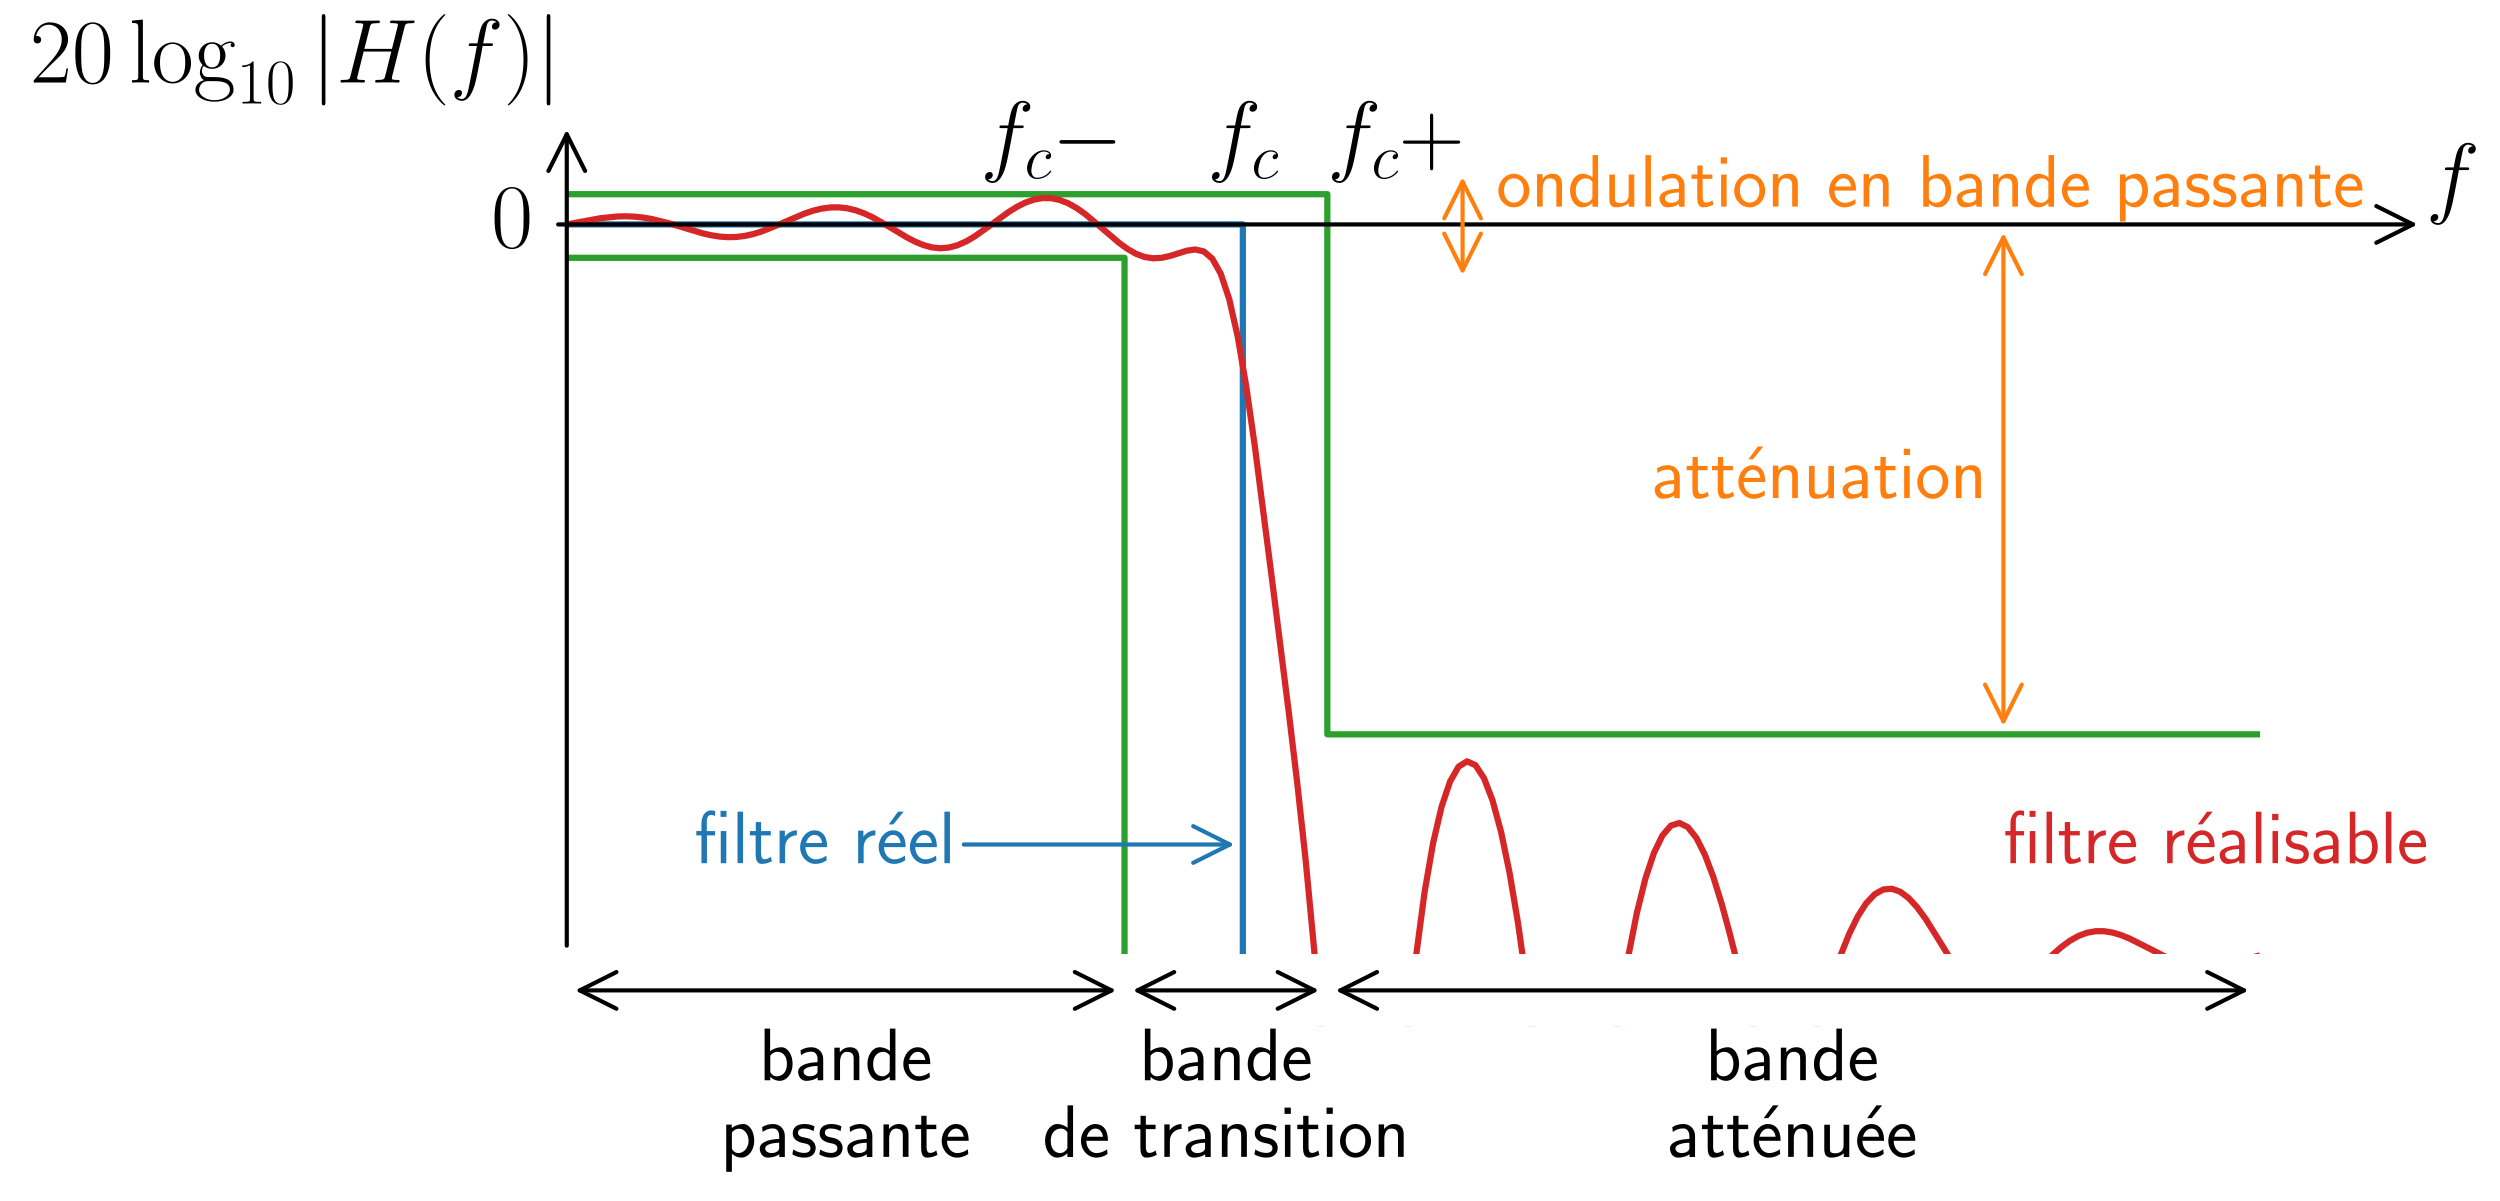 <?xml version="1.0" encoding="utf-8" standalone="no"?>
<!DOCTYPE svg PUBLIC "-//W3C//DTD SVG 1.1//EN"
  "http://www.w3.org/Graphics/SVG/1.1/DTD/svg11.dtd">
<!-- Created with matplotlib (https://matplotlib.org/) -->
<svg height="288.46pt" version="1.1" viewBox="0 0 600.264 288.46" width="600.264pt" xmlns="http://www.w3.org/2000/svg" xmlns:xlink="http://www.w3.org/1999/xlink">
 <defs>
  <style type="text/css">
*{stroke-linecap:butt;stroke-linejoin:round;}
  </style>
 </defs>
 <g id="figure_1">
  <g id="patch_1">
   <path d="M 0 288.46 
L 600.264 288.46 
L 600.264 0 
L 0 0 
z
" style="fill:#ffffff;"/>
  </g>
  <g id="axes_1">
   <g id="line2d_1">
    <path clip-path="url(#pe2cd25a5a6)" d="M 136.085 53.884 
L 298.413 53.884 
L 298.413 229.042 
" style="fill:none;stroke:#1f77b4;stroke-linecap:square;stroke-width:1.5;"/>
   </g>
   <g id="line2d_2">
    <path clip-path="url(#pe2cd25a5a6)" d="M 136.085 46.634 
L 318.704 46.634 
L 318.704 176.314 
L 541.904 176.314 
" style="fill:none;stroke:#2ca02c;stroke-linecap:square;stroke-width:1.5;"/>
   </g>
   <g id="line2d_3">
    <path clip-path="url(#pe2cd25a5a6)" d="M 136.085 61.899 
L 270.005 61.899 
L 270.005 229.042 
" style="fill:none;stroke:#2ca02c;stroke-linecap:square;stroke-width:1.5;"/>
   </g>
   <g id="line2d_4">
    <path clip-path="url(#pe2cd25a5a6)" d="M 136.085 53.884 
L 144.243 52.382 
L 148.321 51.975 
L 150.36 51.935 
L 152.4 52.02 
L 154.439 52.236 
L 156.478 52.578 
L 160.557 53.582 
L 168.714 56.022 
L 170.753 56.485 
L 172.793 56.805 
L 174.832 56.948 
L 176.871 56.894 
L 178.91 56.634 
L 180.95 56.175 
L 182.989 55.539 
L 187.068 53.89 
L 193.185 51.276 
L 195.225 50.596 
L 197.264 50.095 
L 199.303 49.814 
L 201.343 49.778 
L 203.382 50.003 
L 205.421 50.487 
L 207.461 51.216 
L 209.5 52.16 
L 213.578 54.489 
L 217.657 56.942 
L 219.696 58.007 
L 221.736 58.852 
L 223.775 59.404 
L 225.814 59.608 
L 227.853 59.434 
L 229.893 58.884 
L 231.932 57.989 
L 233.971 56.805 
L 238.05 53.906 
L 242.128 50.939 
L 244.168 49.665 
L 246.207 48.639 
L 248.246 47.922 
L 250.286 47.56 
L 252.325 47.58 
L 254.364 47.99 
L 256.403 48.777 
L 258.443 49.911 
L 260.482 51.339 
L 264.561 54.763 
L 268.639 58.262 
L 270.678 59.75 
L 272.718 60.919 
L 274.757 61.687 
L 276.796 62.016 
L 278.836 61.919 
L 280.875 61.471 
L 284.953 60.194 
L 286.993 59.904 
L 289.032 60.366 
L 291.071 62.103 
L 293.111 65.725 
L 295.15 71.839 
L 297.189 80.859 
L 299.228 92.762 
L 301.268 106.971 
L 305.346 138.57 
L 309.425 170.887 
L 311.464 187.918 
L 313.503 206.614 
L 315.543 228.043 
L 317.582 253.504 
L 319.87 289.46 
M 334.96 289.46 
L 335.936 274.107 
L 337.975 249.104 
L 340.014 229.506 
L 342.053 214.195 
L 344.093 202.425 
L 346.132 193.691 
L 348.171 187.651 
L 350.211 184.071 
L 352.25 182.799 
L 354.289 183.747 
L 356.328 186.875 
L 358.368 192.185 
L 360.407 199.712 
L 362.446 209.512 
L 364.486 221.639 
L 366.525 236.095 
L 368.564 252.715 
L 372.652 289.46 
M 382.892 289.46 
L 386.918 256.628 
L 388.957 241.976 
L 390.996 229.445 
L 393.036 219.118 
L 395.075 210.94 
L 397.114 204.807 
L 399.154 200.607 
L 401.193 198.237 
L 403.232 197.6 
L 405.271 198.61 
L 407.311 201.18 
L 409.35 205.216 
L 411.389 210.599 
L 413.429 217.171 
L 415.468 224.699 
L 421.586 248.997 
L 423.625 255.624 
L 425.664 260.29 
L 427.704 262.431 
L 429.743 261.859 
L 431.782 258.83 
L 433.821 253.94 
L 435.861 247.921 
L 439.939 235.115 
L 441.979 229.275 
L 444.018 224.197 
L 446.057 220.035 
L 448.096 216.867 
L 450.136 214.717 
L 452.175 213.573 
L 454.214 213.394 
L 456.254 214.113 
L 458.293 215.641 
L 460.332 217.865 
L 462.371 220.646 
L 466.45 227.192 
L 468.489 230.552 
L 470.529 233.678 
L 472.568 236.357 
L 474.607 238.407 
L 476.646 239.7 
L 478.686 240.181 
L 480.725 239.874 
L 482.764 238.874 
L 484.804 237.327 
L 486.843 235.409 
L 492.961 229.137 
L 495 227.339 
L 497.039 225.847 
L 499.079 224.713 
L 501.118 223.96 
L 503.157 223.591 
L 505.196 223.588 
L 507.236 223.915 
L 509.275 224.524 
L 511.314 225.354 
L 515.393 227.401 
L 519.471 229.482 
L 521.511 230.371 
L 523.55 231.09 
L 525.589 231.609 
L 527.629 231.91 
L 529.668 231.996 
L 531.707 231.883 
L 533.746 231.602 
L 537.825 230.687 
L 541.904 229.589 
L 541.904 229.589 
" style="fill:none;stroke:#d62728;stroke-linecap:square;stroke-width:1.5;"/>
   </g>
   <g id="line2d_5">
    <path clip-path="url(#pe2cd25a5a6)" d="M 136.085 246.558 
L 541.904 246.558 
" style="fill:none;stroke:#ffffff;stroke-linecap:square;stroke-width:35;"/>
   </g>
   <g id="patch_2">
    <path d="M 134.024 53.884 
Q 357.254 53.884 579.366 53.884 
" style="fill:none;stroke:#000000;stroke-linecap:round;"/>
    <path d="M 570.566 49.484 
L 579.366 53.884 
L 570.566 58.284 
" style="fill:none;stroke:#000000;stroke-linecap:round;"/>
   </g>
   <g id="patch_3">
    <path d="M 136.085 227.044 
Q 136.085 129.082 136.085 32.238 
" style="fill:none;stroke:#000000;stroke-linecap:round;"/>
    <path d="M 131.685 41.038 
L 136.085 32.238 
L 140.485 41.038 
" style="fill:none;stroke:#000000;stroke-linecap:round;"/>
   </g>
   <g id="text_1">
    <!-- $f_c-$ -->
    <defs>
     <path d="M 44.594 40.094 
C 46.594 40.094 47.406 40.094 47.406 41.984 
C 47.406 43 46.594 43 44.797 43 
L 36.703 43 
C 38.594 53.094 40 60.094 40.797 63.297 
C 41.406 65.688 43.5 67.984 46.094 67.984 
C 48.203 67.984 50.297 67.094 51.297 66.188 
C 47.406 65.797 46.203 62.891 46.203 61.188 
C 46.203 59.188 47.703 58 49.594 58 
C 51.594 58 54.594 59.688 54.594 63.5 
C 54.594 67.688 50.406 70 46 70 
C 41.703 70 37.5 66.797 35.5 62.891 
C 33.703 59.391 32.703 55.828 30.406 43 
L 23.703 43 
C 21.797 43 20.797 43 20.797 41.188 
C 20.797 40.094 21.406 40.094 23.406 40.094 
L 29.797 40.094 
C 28 30.891 23.906 8.516 21.594 -2.062 
C 19.906 -10.703 18.406 -18 13.406 -18 
C 13.094 -18 10.203 -18 8.406 -16.109 
C 13.5 -15.703 13.5 -11.312 13.5 -11.203 
C 13.5 -9.203 12 -8 10.094 -8 
C 8.094 -8 5.094 -9.703 5.094 -13.516 
C 5.094 -17.812 9.5 -20 13.406 -20 
C 23.594 -20 27.797 -1.766 28.906 3.172 
C 30.703 10.797 35.594 37.125 36.094 40.094 
z
" id="CMMI12-102"/>
     <path d="M 39.094 38 
C 37.203 38 36.297 38 34.906 36.797 
C 34.297 36.297 33.203 34.797 33.203 33.188 
C 33.203 31.188 34.703 29.984 36.594 29.984 
C 39 29.984 41.703 31.984 41.703 35.984 
C 41.703 40.484 37.094 44 30.203 44 
C 17.094 44 4 30.188 4 15.797 
C 4 6.969 9.406 -1 19.594 -1 
C 33.203 -1 41.797 9.719 41.797 11.031 
C 41.797 11.641 41.203 12.141 40.797 12.141 
C 40.5 12.141 40.406 12.047 39.5 11.125 
C 33.094 2.516 23.594 1 19.797 1 
C 12.906 1 10.703 7.078 10.703 12.141 
C 10.703 15.688 12.406 25.531 16 32.391 
C 18.594 37.094 24 41.984 30.297 41.984 
C 31.594 41.984 37.094 41.812 39.094 38 
z
" id="CMMI12-99"/>
     <path d="M 65.906 23 
C 67.594 23 69.406 23 69.406 25 
C 69.406 27 67.594 27 65.906 27 
L 11.797 27 
C 10.094 27 8.297 27 8.297 25 
C 8.297 23 10.094 23 11.797 23 
z
" id="CMSY10-0"/>
    </defs>
    <g transform="translate(235.416 42.831)scale(0.22 -0.22)">
     <use transform="translate(0 14.944)scale(0.996)" xlink:href="#CMMI12-102"/>
     <use transform="translate(48.083 0)scale(0.697)" xlink:href="#CMMI12-99"/>
     <use transform="translate(77.97 14.944)scale(0.996)" xlink:href="#CMSY10-0"/>
    </g>
   </g>
   <g id="text_2">
    <!-- $f_c$ -->
    <g transform="translate(289.891 42.831)scale(0.22 -0.22)">
     <use transform="translate(0 14.944)scale(0.996)" xlink:href="#CMMI12-102"/>
     <use transform="translate(48.083 0)scale(0.697)" xlink:href="#CMMI12-99"/>
    </g>
   </g>
   <g id="text_3">
    <!-- $f_c+$ -->
    <defs>
     <path d="M 37.703 23 
L 64.203 23 
C 65.594 23 67.297 23 67.297 24.688 
C 67.297 26.5 65.703 26.5 64.203 26.5 
L 37.703 26.5 
L 37.703 52.891 
C 37.703 54.297 37.703 56 36 56 
C 34.203 56 34.203 54.391 34.203 52.891 
L 34.203 26.5 
L 7.703 26.5 
C 6.297 26.5 4.594 26.5 4.594 24.797 
C 4.594 23 6.203 23 7.703 23 
L 34.203 23 
L 34.203 -3.031 
C 34.203 -4.406 34.203 -6.109 35.906 -6.109 
C 37.703 -6.109 37.703 -4.516 37.703 -3.031 
z
" id="CMR17-43"/>
    </defs>
    <g transform="translate(318.704 42.831)scale(0.22 -0.22)">
     <use transform="translate(0 14.944)scale(0.996)" xlink:href="#CMMI12-102"/>
     <use transform="translate(48.083 0)scale(0.697)" xlink:href="#CMMI12-99"/>
     <use transform="translate(77.97 14.944)scale(0.996)" xlink:href="#CMR17-43"/>
    </g>
   </g>
   <g id="text_4">
    <!-- $0$ -->
    <defs>
     <path d="M 42 31.844 
C 42 37.969 41.906 48.422 37.703 56.453 
C 34 63.484 28.094 66 22.906 66 
C 18.094 66 12 63.781 8.203 56.562 
C 4.203 49.016 3.797 39.672 3.797 31.844 
C 3.797 26.109 3.906 17.375 7 9.734 
C 11.297 -0.609 19 -2 22.906 -2 
C 27.5 -2 34.5 -0.109 38.594 9.438 
C 41.594 16.375 42 24.5 42 31.844 
z
M 22.906 -0.406 
C 16.5 -0.406 12.703 5.125 11.297 12.75 
C 10.203 18.688 10.203 27.328 10.203 32.953 
C 10.203 40.688 10.203 47.109 11.5 53.234 
C 13.406 61.781 19 64.391 22.906 64.391 
C 27 64.391 32.297 61.672 34.203 53.438 
C 35.5 47.719 35.594 40.984 35.594 32.953 
C 35.594 26.422 35.594 18.375 34.406 12.453 
C 32.297 1.5 26.406 -0.406 22.906 -0.406 
z
" id="CMR17-48"/>
    </defs>
    <g transform="translate(117.917 59.363)scale(0.22 -0.22)">
     <use transform="scale(0.996)" xlink:href="#CMR17-48"/>
    </g>
   </g>
   <g id="text_5">
    <!-- $f$ -->
    <g transform="translate(582.485 49.621)scale(0.22 -0.22)">
     <use transform="scale(0.996)" xlink:href="#CMMI12-102"/>
    </g>
   </g>
   <g id="text_6">
    <!-- $20\log_{10}|H(f)|$ -->
    <defs>
     <path d="M 41.703 15.469 
L 39.906 15.469 
C 38.906 8.391 38.094 7.188 37.703 6.594 
C 37.203 5.797 30 5.797 28.594 5.797 
L 9.406 5.797 
C 13 9.688 20 16.766 28.5 24.938 
C 34.594 30.719 41.703 37.5 41.703 47.391 
C 41.703 59.188 32.297 66 21.797 66 
C 10.797 66 4.094 56.297 4.094 47.297 
C 4.094 43.391 7 42.891 8.203 42.891 
C 9.203 42.891 12.203 43.484 12.203 46.984 
C 12.203 50.094 9.594 51 8.203 51 
C 7.594 51 7 50.891 6.594 50.688 
C 8.5 59.188 14.297 63.391 20.406 63.391 
C 29.094 63.391 34.797 56.5 34.797 47.391 
C 34.797 38.703 29.703 31.219 24 24.734 
L 4.094 2.297 
L 4.094 0 
L 39.297 0 
z
" id="CMR17-50"/>
     <path d="M 15.297 69 
L 3.406 67.891 
L 3.406 65.297 
C 9.297 65.297 10.203 64.703 10.203 59.922 
L 10.203 6.859 
C 10.203 3.094 9.797 2.594 3.406 2.594 
L 3.406 0 
C 5.797 0.188 10.203 0.188 12.703 0.188 
C 15.297 0.188 19.703 0.188 22.094 0 
L 22.094 2.594 
C 15.703 2.594 15.297 2.984 15.297 6.859 
z
" id="CMR17-108"/>
     <path d="M 43.094 21.188 
C 43.094 34 33.797 44 22.906 44 
C 12 44 2.703 34 2.703 21.188 
C 2.703 8.594 12 -1 22.906 -1 
C 33.797 -1 43.094 8.594 43.094 21.188 
z
M 22.906 0.797 
C 18.203 0.797 14.203 3.594 11.906 7.5 
C 9.406 12 9.094 17.594 9.094 22 
C 9.094 26.188 9.297 31.391 11.906 35.891 
C 13.906 39.188 17.797 42.391 22.906 42.391 
C 27.406 42.391 31.203 39.891 33.594 36.391 
C 36.703 31.688 36.703 25.094 36.703 22 
C 36.703 18.094 36.5 12.094 33.797 7.297 
C 31 2.688 26.703 0.797 22.906 0.797 
z
" id="CMR17-111"/>
     <path d="M 11.094 18.203 
C 13 16.688 16.297 15 20.297 15 
C 28.203 15 35 21.234 35 29.609 
C 35 32.234 34.203 36.266 31.203 39.391 
C 34 42.391 38.094 43.391 40.406 43.391 
C 40.797 43.391 41.406 43.391 41.906 43.094 
C 41.5 42.984 40.594 42.594 40.594 40.984 
C 40.594 39.688 41.5 38.797 42.797 38.797 
C 44.297 38.797 45.094 39.797 45.094 41.094 
C 45.094 42.984 43.594 45 40.406 45 
C 36.406 45 32.906 43.094 30.094 40.484 
C 27.094 43.188 23.5 44.188 20.297 44.188 
C 12.406 44.188 5.594 37.984 5.594 29.609 
C 5.594 23.859 8.906 20.219 9.906 19.219 
C 6.906 15.688 6.906 11.594 6.906 11.094 
C 6.906 8.5 7.906 4.688 11.297 2.594 
C 6.094 1.281 2 -2.875 2 -8.078 
C 2 -15.562 11.5 -21 22.906 -21 
C 33.906 -21 43.797 -15.766 43.797 -7.969 
C 43.797 6 29 6 21.297 6 
C 19 6 14.906 6 14.406 6.094 
C 11.297 6.594 9.203 9.391 9.203 12.891 
C 9.203 13.797 9.203 16 11.094 18.203 
z
M 20.297 16.688 
C 11.5 16.688 11.5 27.594 11.5 29.609 
C 11.5 31.625 11.5 42.484 20.297 42.484 
C 29.094 42.484 29.094 31.625 29.094 29.609 
C 29.094 27.594 29.094 16.688 20.297 16.688 
z
M 22.906 -19.312 
C 12.906 -19.312 6 -13.797 6 -8.078 
C 6 -4.859 7.703 -1.844 9.906 -0.172 
C 12.406 1.594 13.406 1.594 20.203 1.594 
C 28.406 1.594 39.797 1.594 39.797 -8.078 
C 39.797 -13.797 32.906 -19.312 22.906 -19.312 
z
" id="CMR17-103"/>
     <path d="M 26.594 63.797 
C 26.594 65.891 26.5 66 25.094 66 
C 21.203 61.359 15.297 59.891 9.703 59.688 
C 9.406 59.688 8.906 59.688 8.797 59.5 
C 8.703 59.297 8.703 59.094 8.703 57 
C 11.797 57 17 57.594 21 59.984 
L 21 7.297 
C 21 3.797 20.797 2.594 12.203 2.594 
L 9.203 2.594 
L 9.203 0 
C 14 0.094 19 0.188 23.797 0.188 
C 28.594 0.188 33.594 0.094 38.406 0 
L 38.406 2.594 
L 35.406 2.594 
C 26.797 2.594 26.594 3.688 26.594 7.297 
z
" id="CMR17-49"/>
     <path d="M 15.906 71.391 
C 15.906 73.188 15.906 75 13.906 75 
C 11.906 75 11.906 73.188 11.906 71.391 
L 11.906 -21.406 
C 11.906 -23.203 11.906 -25 13.906 -25 
C 15.906 -25 15.906 -23.203 15.906 -21.406 
z
" id="CMSY10-106"/>
     <path d="M 74.797 60.719 
C 75.703 64.094 75.906 65.094 83 65.094 
C 84.797 65.094 85.797 65.094 85.797 66.891 
C 85.797 68 84.906 68 84.297 68 
C 82.5 68 80.406 67.797 78.5 67.797 
L 66.703 67.797 
C 64.797 67.797 62.703 68 60.797 68 
C 60.094 68 58.906 68 58.906 66.094 
C 58.906 65.094 59.594 65.094 61.5 65.094 
C 67.5 65.094 67.5 64.297 67.5 63.203 
C 67.5 63 67.5 62.406 67.094 60.922 
L 61 36.891 
L 30.797 36.891 
L 36.797 60.719 
C 37.703 64.094 37.906 65.094 45 65.094 
C 46.797 65.094 47.797 65.094 47.797 66.891 
C 47.797 68 46.906 68 46.297 68 
C 44.5 68 42.406 67.797 40.5 67.797 
L 28.703 67.797 
C 26.797 67.797 24.703 68 22.797 68 
C 22.094 68 20.906 68 20.906 66.094 
C 20.906 65.094 21.594 65.094 23.5 65.094 
C 29.5 65.094 29.5 64.297 29.5 63.203 
C 29.5 63 29.5 62.406 29.094 60.922 
L 15.594 7.375 
C 14.703 3.891 14.5 2.891 7.594 2.891 
C 5.297 2.891 4.594 2.891 4.594 1 
C 4.594 0 5.703 0 6 0 
C 7.797 0 9.906 0.188 11.797 0.188 
L 23.594 0.188 
C 25.5 0.188 27.594 0 29.5 0 
C 30.297 0 31.406 0 31.406 1.891 
C 31.406 2.891 30.5 2.891 29 2.891 
C 22.906 2.891 22.906 3.688 22.906 4.688 
C 22.906 4.781 22.906 5.484 23.094 6.281 
L 30 34 
L 60.297 34 
C 58.594 27.422 53.5 6.578 53.297 5.984 
C 52.203 2.984 50.594 2.984 44.703 2.891 
C 43.5 2.891 42.594 2.891 42.594 1 
C 42.594 0 43.703 0 44 0 
C 45.797 0 47.906 0.188 49.797 0.188 
L 61.594 0.188 
C 63.5 0.188 65.594 0 67.5 0 
C 68.297 0 69.406 0 69.406 1.891 
C 69.406 2.891 68.5 2.891 67 2.891 
C 60.906 2.891 60.906 3.688 60.906 4.688 
C 60.906 4.781 60.906 5.484 61.094 6.281 
z
" id="CMMI12-72"/>
     <path d="M 30.594 -24.406 
C 30.594 -24.312 30.594 -24.109 30.297 -23.812 
C 25.703 -19.109 13.406 -6.297 13.406 24.938 
C 13.406 56.172 25.5 68.875 30.406 73.891 
C 30.406 73.984 30.594 74.188 30.594 74.484 
C 30.594 74.797 30.297 75 29.906 75 
C 28.797 75 20.297 67.578 15.406 56.562 
C 10.406 45.453 9 34.656 9 25.047 
C 9 17.828 9.703 5.625 15.703 -7.297 
C 20.5 -17.703 28.703 -25 29.906 -25 
C 30.406 -25 30.594 -24.812 30.594 -24.406 
z
" id="CMR17-40"/>
     <path d="M 26.297 24.938 
C 26.297 32.141 25.594 44.359 19.594 57.266 
C 14.797 67.688 6.594 75 5.406 75 
C 5.094 75 4.703 74.891 4.703 74.391 
C 4.703 74.188 4.797 74.094 4.906 73.891 
C 9.703 68.875 21.906 56.172 21.906 25.047 
C 21.906 -6.188 9.797 -18.906 4.906 -23.906 
C 4.797 -24.109 4.703 -24.203 4.703 -24.406 
C 4.703 -24.906 5.094 -25 5.406 -25 
C 6.5 -25 15 -17.609 19.906 -6.594 
C 24.906 4.516 26.297 15.328 26.297 24.938 
z
" id="CMR17-41"/>
    </defs>
    <g transform="translate(7.2 24.855)scale(0.22 -0.22)">
     <use transform="translate(0 22.865)scale(0.996)" xlink:href="#CMR17-50"/>
     <use transform="translate(45.69 22.865)scale(0.996)" xlink:href="#CMR17-48"/>
     <use transform="translate(107.985 22.865)scale(0.996)" xlink:href="#CMR17-108"/>
     <use transform="translate(132.856 22.865)scale(0.996)" xlink:href="#CMR17-111"/>
     <use transform="translate(178.547 22.865)scale(0.996)" xlink:href="#CMR17-103"/>
     <use transform="translate(225.539 0)scale(0.697)" xlink:href="#CMR17-49"/>
     <use transform="translate(257.522 0)scale(0.697)" xlink:href="#CMR17-48"/>
     <use transform="translate(306.607 22.865)scale(0.996)" xlink:href="#CMSY10-106"/>
     <use transform="translate(334.282 22.865)scale(0.996)" xlink:href="#CMMI12-72"/>
     <use transform="translate(422.803 22.865)scale(0.996)" xlink:href="#CMR17-40"/>
     <use transform="translate(458.084 22.865)scale(0.996)" xlink:href="#CMMI12-102"/>
     <use transform="translate(516.804 22.865)scale(0.996)" xlink:href="#CMR17-41"/>
     <use transform="translate(552.085 22.865)scale(0.996)" xlink:href="#CMSY10-106"/>
    </g>
   </g>
   <g id="patch_4">
    <path d="M 231.424 202.768 
Q 263.919 202.768 295.295 202.768 
" style="fill:none;stroke:#1f77b4;stroke-linecap:round;"/>
    <path d="M 286.495 198.368 
L 295.295 202.768 
L 286.495 207.168 
" style="fill:none;stroke:#1f77b4;stroke-linecap:round;"/>
   </g>
   <g id="text_7">
    <!-- filtre réel -->
    <defs>
     <path d="M 43 70 
L 35 70 
L 35 61.984 
L 43 61.984 
z
M 42.703 43 
L 35.297 43 
L 35.297 0 
L 42.703 0 
z
M 16.797 37.188 
L 27.703 37.188 
L 27.703 43 
L 16.594 43 
L 16.594 56.453 
C 16.594 61.891 19 64.594 22.203 64.594 
C 24.094 64.594 26 64.094 27.703 63.188 
L 27.703 69.891 
C 26.906 70.094 24.594 70.688 22.203 70.688 
C 14.703 70.688 9.406 63.094 9.406 53.156 
L 9.406 43 
L 2.5 43 
L 2.5 37.188 
L 9.406 37.188 
L 9.406 0 
L 16.797 0 
z
" id="CMSS17-12"/>
     <path d="M 14.797 69 
L 7.406 69 
L 7.406 0 
L 14.797 0 
z
" id="CMSS17-108"/>
     <path d="M 16.703 37.188 
L 29.703 37.188 
L 29.703 43 
L 16.703 43 
L 16.703 55 
L 9.594 55 
L 9.594 43 
L 1.703 43 
L 1.703 37.188 
L 9.406 37.188 
L 9.406 11.734 
C 9.406 6 10.703 -1 17.297 -1 
C 22.297 -1 26.906 0.391 31.297 2.688 
L 29.703 8.609 
C 27.297 6.5 24.406 5.297 21.297 5.297 
C 16.906 5.297 16.703 10.922 16.703 13.438 
z
" id="CMSS17-116"/>
     <path d="M 14.906 21.391 
C 14.906 30.844 21.797 37.172 30.594 37.375 
L 30.594 44 
C 24.203 43.891 18.203 40.688 14.594 35.469 
L 14.594 43.484 
L 7.5 43.484 
L 7.5 0 
L 14.906 0 
z
" id="CMSS17-114"/>
     <path d="M 39.094 21.484 
C 39.094 24.797 38.906 31.266 35.703 36.672 
C 32.203 42.391 26.5 44 22.203 44 
C 11.797 44 3 34.125 3 21.297 
C 3 9.047 12.094 -1 23.594 -1 
C 28.094 -1 33.594 0.297 38.594 3.891 
C 38.594 4.297 38.406 6.469 38.297 6.578 
C 38.297 6.766 38 9.828 38 10.234 
C 33.203 6.375 27.703 5.094 23.703 5.094 
C 17.297 5.094 10.406 10.422 10.094 21.484 
z
M 10.906 27 
C 12.203 32.594 16.594 37.891 22.203 37.891 
C 23.703 37.891 30.703 37.688 32.5 27 
z
" id="CMSS17-101"/>
     <path d="M 39.094 69 
L 31.5 69 
L 19.094 51.891 
L 25.203 51.891 
z
" id="CMSS17-19"/>
    </defs>
    <g style="fill:#1f77b4;" transform="translate(166.732 207.251)scale(0.18 -0.18)">
     <use transform="scale(0.996)" xlink:href="#CMSS17-12"/>
     <use transform="translate(50.127 0)scale(0.996)" xlink:href="#CMSS17-108"/>
     <use transform="translate(72.307 0)scale(0.996)" xlink:href="#CMSS17-116"/>
     <use transform="translate(106.139 0)scale(0.996)" xlink:href="#CMSS17-114"/>
     <use transform="translate(138.049 0)scale(0.996)" xlink:href="#CMSS17-101"/>
     <use transform="translate(210.917 0)scale(0.996)" xlink:href="#CMSS17-114"/>
     <use transform="translate(240.224 0)scale(0.996)" xlink:href="#CMSS17-19"/>
     <use transform="translate(242.827 0)scale(0.996)" xlink:href="#CMSS17-101"/>
     <use transform="translate(284.465 0)scale(0.996)" xlink:href="#CMSS17-101"/>
     <use transform="translate(326.104 0)scale(0.996)" xlink:href="#CMSS17-108"/>
    </g>
   </g>
   <g id="text_8">
    <!-- filtre réalisable -->
    <defs>
     <path d="M 37.594 27.953 
C 37.594 37.484 30.906 44 21.906 44 
C 17.5 44 12.703 43.188 7.203 39.984 
L 7.797 33.328 
C 10.297 35.156 14.594 38.094 21.797 38.094 
C 26.906 38.094 30 34.141 30 27.844 
L 30 24 
C 14 23.5 4 18.891 4 11.109 
C 4 7.062 6.5 -1 14.797 -1 
C 16.297 -1 24.406 -0.812 30.203 3.5 
L 30.203 -0.203 
L 37.594 -0.203 
z
M 30 12.875 
C 30 11.109 30 8.734 27 6.969 
C 24.406 5.297 21.094 5.094 19.703 5.094 
C 14.703 5.094 11.297 7.859 11.297 11.297 
C 11.297 18.203 26.906 18.891 30 19 
z
" id="CMSS17-97"/>
     <path d="M 15.297 66 
L 6.906 66 
L 6.906 57.594 
L 15.297 57.594 
z
M 14.797 43 
L 7.406 43 
L 7.406 0 
L 14.797 0 
z
" id="CMSS17-105"/>
     <path d="M 32.203 40.984 
C 26.297 43.797 21.703 44 18.703 44 
C 11.594 44 3.094 41.484 3.094 31.391 
C 3.094 21.297 14.094 19.094 17.094 18.484 
C 21.703 17.594 26.797 16.594 26.797 11.594 
C 26.797 5.297 19.594 5.297 18.297 5.297 
C 14.297 5.297 8.797 6.391 3.797 9.984 
L 2.594 3.297 
C 8.297 0 13.797 -1 18.406 -1 
C 30.703 -1 33.797 6.5 33.797 12.188 
C 33.797 17.094 31 20.391 29.094 21.891 
C 25.797 24.484 24.594 24.797 16.406 26.484 
C 15 26.688 10.094 27.797 10.094 32.297 
C 10.094 37.984 16.406 37.984 17.797 37.984 
C 24.297 37.984 28.297 35.984 31 34.484 
z
" id="CMSS17-115"/>
     <path d="M 14.906 69 
L 7.5 69 
L 7.5 -0.203 
L 15.094 -0.203 
L 15.094 4.297 
C 18.906 0.594 23.5 -1 27.594 -1 
C 37.203 -1 45 8.734 45 21.594 
C 45 33.328 39 44 30.094 44 
C 23.797 44 18.203 41.391 14.906 38.688 
z
M 15.094 32.734 
C 17.297 35.562 20.406 37.891 24.797 37.891 
C 30.703 37.891 37.406 33.531 37.406 21.594 
C 37.406 8.844 29.406 5.094 23.906 5.094 
C 21.906 5.094 19.797 5.594 17.797 7.312 
C 15.094 9.75 15.094 11.266 15.094 12.688 
z
" id="CMSS17-98"/>
    </defs>
    <g style="fill:#d62728;" transform="translate(481.031 207.251)scale(0.18 -0.18)">
     <use transform="scale(0.996)" xlink:href="#CMSS17-12"/>
     <use transform="translate(50.127 0)scale(0.996)" xlink:href="#CMSS17-108"/>
     <use transform="translate(72.307 0)scale(0.996)" xlink:href="#CMSS17-116"/>
     <use transform="translate(106.139 0)scale(0.996)" xlink:href="#CMSS17-114"/>
     <use transform="translate(138.049 0)scale(0.996)" xlink:href="#CMSS17-101"/>
     <use transform="translate(210.917 0)scale(0.996)" xlink:href="#CMSS17-114"/>
     <use transform="translate(240.224 0)scale(0.996)" xlink:href="#CMSS17-19"/>
     <use transform="translate(242.827 0)scale(0.996)" xlink:href="#CMSS17-101"/>
     <use transform="translate(284.465 0)scale(0.996)" xlink:href="#CMSS17-97"/>
     <use transform="translate(329.387 0)scale(0.996)" xlink:href="#CMSS17-108"/>
     <use transform="translate(351.568 0)scale(0.996)" xlink:href="#CMSS17-105"/>
     <use transform="translate(373.749 0)scale(0.996)" xlink:href="#CMSS17-115"/>
     <use transform="translate(409.662 0)scale(0.996)" xlink:href="#CMSS17-97"/>
     <use transform="translate(454.584 0)scale(0.996)" xlink:href="#CMSS17-98"/>
     <use transform="translate(502.789 0)scale(0.996)" xlink:href="#CMSS17-108"/>
     <use transform="translate(524.97 0)scale(0.996)" xlink:href="#CMSS17-101"/>
    </g>
   </g>
   <g id="patch_5">
    <path d="M 139.202 237.8 
Q 203.044 237.8 266.887 237.8 
" style="fill:none;stroke:#000000;stroke-linecap:round;"/>
    <path d="M 148.002 242.2 
L 139.202 237.8 
L 148.002 233.4 
" style="fill:none;stroke:#000000;stroke-linecap:round;"/>
    <path d="M 258.087 233.4 
L 266.887 237.8 
L 258.087 242.2 
" style="fill:none;stroke:#000000;stroke-linecap:round;"/>
   </g>
   <g id="text_9">
    <!-- bande -->
    <defs>
     <path d="M 40.906 29.344 
C 40.906 35.672 39.406 44 28.094 44 
C 21.703 44 17.5 40.688 14.703 37.281 
L 14.703 43.484 
L 7.406 43.484 
L 7.406 0 
L 15 0 
L 15 24.312 
C 15 30.656 17.406 37.891 24.203 37.891 
C 33 37.891 33.297 31.953 33.297 28.531 
L 33.297 0 
L 40.906 0 
z
" id="CMSS17-110"/>
     <path d="M 40.797 69 
L 33.406 69 
L 33.406 38.984 
C 30.297 41.594 25.203 44 19.594 44 
C 10.5 44 3.297 34.047 3.297 21.484 
C 3.297 8.938 10.406 -1 19.297 -1 
C 26.203 -1 30.797 2.688 33.203 4.797 
L 33.203 -0.203 
L 40.797 -0.203 
z
M 33.203 13.297 
C 33.203 11.875 33.203 10.359 30.094 7.625 
C 28.094 5.906 25.703 5.094 23.406 5.094 
C 18 5.094 10.906 9.141 10.906 21.391 
C 10.906 34.141 18.906 37.891 24.406 37.891 
C 28.094 37.891 31.094 36.062 33.203 33.031 
z
" id="CMSS17-100"/>
    </defs>
    <g transform="translate(182.24 259.34)scale(0.18 -0.18)">
     <use transform="scale(0.996)" xlink:href="#CMSS17-98"/>
     <use transform="translate(48.205 0)scale(0.996)" xlink:href="#CMSS17-97"/>
     <use transform="translate(93.127 0)scale(0.996)" xlink:href="#CMSS17-110"/>
     <use transform="translate(141.332 0)scale(0.996)" xlink:href="#CMSS17-100"/>
     <use transform="translate(189.537 0)scale(0.996)" xlink:href="#CMSS17-101"/>
    </g>
    <!-- passante -->
    <defs>
     <path d="M 15.094 4.297 
C 18.406 1.094 22.906 -1 27.703 -1 
C 37 -1 45 8.641 45 21.594 
C 45 33.547 39 44 30.406 44 
C 25.406 44 19.406 42.188 14.906 38.594 
L 14.906 43.188 
L 7.5 43.188 
L 7.5 -20 
L 15.094 -20 
z
M 15.094 32.625 
C 15.906 33.844 19.297 37.688 24.797 37.688 
C 31.797 37.688 37.406 30.406 37.406 21.594 
C 37.406 11.578 30.594 5.094 23.906 5.094 
C 21.906 5.094 19.797 5.594 17.797 7.312 
C 15.094 9.75 15.094 11.266 15.094 12.688 
z
" id="CMSS17-112"/>
    </defs>
    <g transform="translate(173.026 277.772)scale(0.18 -0.18)">
     <use transform="scale(0.996)" xlink:href="#CMSS17-112"/>
     <use transform="translate(48.205 0)scale(0.996)" xlink:href="#CMSS17-97"/>
     <use transform="translate(93.127 0)scale(0.996)" xlink:href="#CMSS17-115"/>
     <use transform="translate(129.04 0)scale(0.996)" xlink:href="#CMSS17-115"/>
     <use transform="translate(164.954 0)scale(0.996)" xlink:href="#CMSS17-97"/>
     <use transform="translate(209.876 0)scale(0.996)" xlink:href="#CMSS17-110"/>
     <use transform="translate(258.081 0)scale(0.996)" xlink:href="#CMSS17-116"/>
     <use transform="translate(291.912 0)scale(0.996)" xlink:href="#CMSS17-101"/>
    </g>
   </g>
   <g id="patch_6">
    <path d="M 273.124 237.8 
Q 294.356 237.8 315.588 237.8 
" style="fill:none;stroke:#000000;stroke-linecap:round;"/>
    <path d="M 281.924 242.2 
L 273.124 237.8 
L 281.924 233.4 
" style="fill:none;stroke:#000000;stroke-linecap:round;"/>
    <path d="M 306.788 233.4 
L 315.588 237.8 
L 306.788 242.2 
" style="fill:none;stroke:#000000;stroke-linecap:round;"/>
   </g>
   <g id="text_10">
    <!-- bande -->
    <g transform="translate(273.549 259.34)scale(0.18 -0.18)">
     <use transform="scale(0.996)" xlink:href="#CMSS17-98"/>
     <use transform="translate(48.205 0)scale(0.996)" xlink:href="#CMSS17-97"/>
     <use transform="translate(93.127 0)scale(0.996)" xlink:href="#CMSS17-110"/>
     <use transform="translate(141.332 0)scale(0.996)" xlink:href="#CMSS17-100"/>
     <use transform="translate(189.537 0)scale(0.996)" xlink:href="#CMSS17-101"/>
    </g>
    <!-- de transition -->
    <defs>
     <path d="M 44.203 21.188 
C 44.203 33.984 34.703 44 23.5 44 
C 12 44 2.703 33.688 2.703 21.188 
C 2.703 8.5 12.297 -1 23.406 -1 
C 34.797 -1 44.203 8.797 44.203 21.188 
z
M 23.5 5.297 
C 16.406 5.297 10.297 11.094 10.297 21.984 
C 10.297 33.594 17.406 37.891 23.406 37.891 
C 29.906 37.891 36.594 33.188 36.594 21.984 
C 36.594 10.688 30.094 5.297 23.5 5.297 
z
" id="CMSS17-111"/>
    </defs>
    <g transform="translate(250.336 277.772)scale(0.18 -0.18)">
     <use transform="scale(0.996)" xlink:href="#CMSS17-100"/>
     <use transform="translate(48.205 0)scale(0.996)" xlink:href="#CMSS17-101"/>
     <use transform="translate(121.073 0)scale(0.996)" xlink:href="#CMSS17-116"/>
     <use transform="translate(154.904 0)scale(0.996)" xlink:href="#CMSS17-114"/>
     <use transform="translate(186.814 0)scale(0.996)" xlink:href="#CMSS17-97"/>
     <use transform="translate(231.736 0)scale(0.996)" xlink:href="#CMSS17-110"/>
     <use transform="translate(279.941 0)scale(0.996)" xlink:href="#CMSS17-115"/>
     <use transform="translate(315.855 0)scale(0.996)" xlink:href="#CMSS17-105"/>
     <use transform="translate(338.035 0)scale(0.996)" xlink:href="#CMSS17-116"/>
     <use transform="translate(371.867 0)scale(0.996)" xlink:href="#CMSS17-105"/>
     <use transform="translate(394.048 0)scale(0.996)" xlink:href="#CMSS17-111"/>
     <use transform="translate(440.891 0)scale(0.996)" xlink:href="#CMSS17-110"/>
    </g>
   </g>
   <g id="patch_7">
    <path d="M 321.821 237.8 
Q 430.302 237.8 538.784 237.8 
" style="fill:none;stroke:#000000;stroke-linecap:round;"/>
    <path d="M 330.621 242.2 
L 321.821 237.8 
L 330.621 233.4 
" style="fill:none;stroke:#000000;stroke-linecap:round;"/>
    <path d="M 529.984 233.4 
L 538.784 237.8 
L 529.984 242.2 
" style="fill:none;stroke:#000000;stroke-linecap:round;"/>
   </g>
   <g id="text_11">
    <!-- bande -->
    <g transform="translate(409.498 259.34)scale(0.18 -0.18)">
     <use transform="scale(0.996)" xlink:href="#CMSS17-98"/>
     <use transform="translate(48.205 0)scale(0.996)" xlink:href="#CMSS17-97"/>
     <use transform="translate(93.127 0)scale(0.996)" xlink:href="#CMSS17-110"/>
     <use transform="translate(141.332 0)scale(0.996)" xlink:href="#CMSS17-100"/>
     <use transform="translate(189.537 0)scale(0.996)" xlink:href="#CMSS17-101"/>
    </g>
    <!-- atténuée -->
    <defs>
     <path d="M 40.906 43 
L 33.297 43 
L 33.297 15.25 
C 33.297 7.812 27.906 4.797 22.203 4.797 
C 15.594 4.797 15 7 15 11.125 
L 15 43 
L 7.406 43 
L 7.406 10.625 
C 7.406 2.797 10.094 -1 17 -1 
C 20.406 -1 28.094 -0.203 33.5 4.797 
L 33.5 -0.203 
L 40.906 -0.203 
z
" id="CMSS17-117"/>
    </defs>
    <g transform="translate(400.252 277.772)scale(0.18 -0.18)">
     <use transform="scale(0.996)" xlink:href="#CMSS17-97"/>
     <use transform="translate(44.922 0)scale(0.996)" xlink:href="#CMSS17-116"/>
     <use transform="translate(78.753 0)scale(0.996)" xlink:href="#CMSS17-116"/>
     <use transform="translate(109.983 0)scale(0.996)" xlink:href="#CMSS17-19"/>
     <use transform="translate(112.585 0)scale(0.996)" xlink:href="#CMSS17-101"/>
     <use transform="translate(154.224 0)scale(0.996)" xlink:href="#CMSS17-110"/>
     <use transform="translate(202.429 0)scale(0.996)" xlink:href="#CMSS17-117"/>
     <use transform="translate(248.031 0)scale(0.996)" xlink:href="#CMSS17-19"/>
     <use transform="translate(250.634 0)scale(0.996)" xlink:href="#CMSS17-101"/>
     <use transform="translate(292.273 0)scale(0.996)" xlink:href="#CMSS17-101"/>
    </g>
   </g>
   <g id="patch_8">
    <path d="M 351.169 64.912 
Q 351.169 54.265 351.169 43.619 
" style="fill:none;stroke:#ff7f0e;stroke-linecap:round;"/>
    <path d="M 355.569 56.112 
L 351.169 64.912 
L 346.769 56.112 
" style="fill:none;stroke:#ff7f0e;stroke-linecap:round;"/>
    <path d="M 346.769 52.419 
L 351.169 43.619 
L 355.569 52.419 
" style="fill:none;stroke:#ff7f0e;stroke-linecap:round;"/>
   </g>
   <g id="text_12">
    <!-- ondulation en bande passante -->
    <g style="fill:#ff7f0e;" transform="translate(359.285 49.609)scale(0.18 -0.18)">
     <use transform="scale(0.996)" xlink:href="#CMSS17-111"/>
     <use transform="translate(46.844 0)scale(0.996)" xlink:href="#CMSS17-110"/>
     <use transform="translate(95.049 0)scale(0.996)" xlink:href="#CMSS17-100"/>
     <use transform="translate(143.254 0)scale(0.996)" xlink:href="#CMSS17-117"/>
     <use transform="translate(191.458 0)scale(0.996)" xlink:href="#CMSS17-108"/>
     <use transform="translate(213.639 0)scale(0.996)" xlink:href="#CMSS17-97"/>
     <use transform="translate(258.561 0)scale(0.996)" xlink:href="#CMSS17-116"/>
     <use transform="translate(292.393 0)scale(0.996)" xlink:href="#CMSS17-105"/>
     <use transform="translate(314.573 0)scale(0.996)" xlink:href="#CMSS17-111"/>
     <use transform="translate(361.417 0)scale(0.996)" xlink:href="#CMSS17-110"/>
     <use transform="translate(440.851 0)scale(0.996)" xlink:href="#CMSS17-101"/>
     <use transform="translate(482.49 0)scale(0.996)" xlink:href="#CMSS17-110"/>
     <use transform="translate(561.924 0)scale(0.996)" xlink:href="#CMSS17-98"/>
     <use transform="translate(610.129 0)scale(0.996)" xlink:href="#CMSS17-97"/>
     <use transform="translate(655.051 0)scale(0.996)" xlink:href="#CMSS17-110"/>
     <use transform="translate(703.256 0)scale(0.996)" xlink:href="#CMSS17-100"/>
     <use transform="translate(751.461 0)scale(0.996)" xlink:href="#CMSS17-101"/>
     <use transform="translate(824.329 0)scale(0.996)" xlink:href="#CMSS17-112"/>
     <use transform="translate(872.534 0)scale(0.996)" xlink:href="#CMSS17-97"/>
     <use transform="translate(917.455 0)scale(0.996)" xlink:href="#CMSS17-115"/>
     <use transform="translate(953.369 0)scale(0.996)" xlink:href="#CMSS17-115"/>
     <use transform="translate(989.283 0)scale(0.996)" xlink:href="#CMSS17-97"/>
     <use transform="translate(1034.204 0)scale(0.996)" xlink:href="#CMSS17-110"/>
     <use transform="translate(1082.409 0)scale(0.996)" xlink:href="#CMSS17-116"/>
     <use transform="translate(1116.241 0)scale(0.996)" xlink:href="#CMSS17-101"/>
    </g>
   </g>
   <g id="patch_9">
    <path d="M 481.031 57.001 
Q 481.031 115.097 481.031 173.193 
" style="fill:none;stroke:#ff7f0e;stroke-linecap:round;"/>
    <path d="M 476.631 65.801 
L 481.031 57.001 
L 485.431 65.801 
" style="fill:none;stroke:#ff7f0e;stroke-linecap:round;"/>
    <path d="M 485.431 164.393 
L 481.031 173.193 
L 476.631 164.393 
" style="fill:none;stroke:#ff7f0e;stroke-linecap:round;"/>
   </g>
   <g id="text_13">
    <!-- atténuation -->
    <g style="fill:#ff7f0e;" transform="translate(396.582 119.582)scale(0.18 -0.18)">
     <use transform="scale(0.996)" xlink:href="#CMSS17-97"/>
     <use transform="translate(44.922 0)scale(0.996)" xlink:href="#CMSS17-116"/>
     <use transform="translate(78.753 0)scale(0.996)" xlink:href="#CMSS17-116"/>
     <use transform="translate(109.983 0)scale(0.996)" xlink:href="#CMSS17-19"/>
     <use transform="translate(112.585 0)scale(0.996)" xlink:href="#CMSS17-101"/>
     <use transform="translate(154.224 0)scale(0.996)" xlink:href="#CMSS17-110"/>
     <use transform="translate(202.429 0)scale(0.996)" xlink:href="#CMSS17-117"/>
     <use transform="translate(250.634 0)scale(0.996)" xlink:href="#CMSS17-97"/>
     <use transform="translate(295.556 0)scale(0.996)" xlink:href="#CMSS17-116"/>
     <use transform="translate(329.387 0)scale(0.996)" xlink:href="#CMSS17-105"/>
     <use transform="translate(351.568 0)scale(0.996)" xlink:href="#CMSS17-111"/>
     <use transform="translate(398.412 0)scale(0.996)" xlink:href="#CMSS17-110"/>
    </g>
   </g>
  </g>
 </g>
 <defs>
  <clipPath id="pe2cd25a5a6">
   <rect height="217.44" width="446.4" x="136.085" y="29.118"/>
  </clipPath>
 </defs>
</svg>
